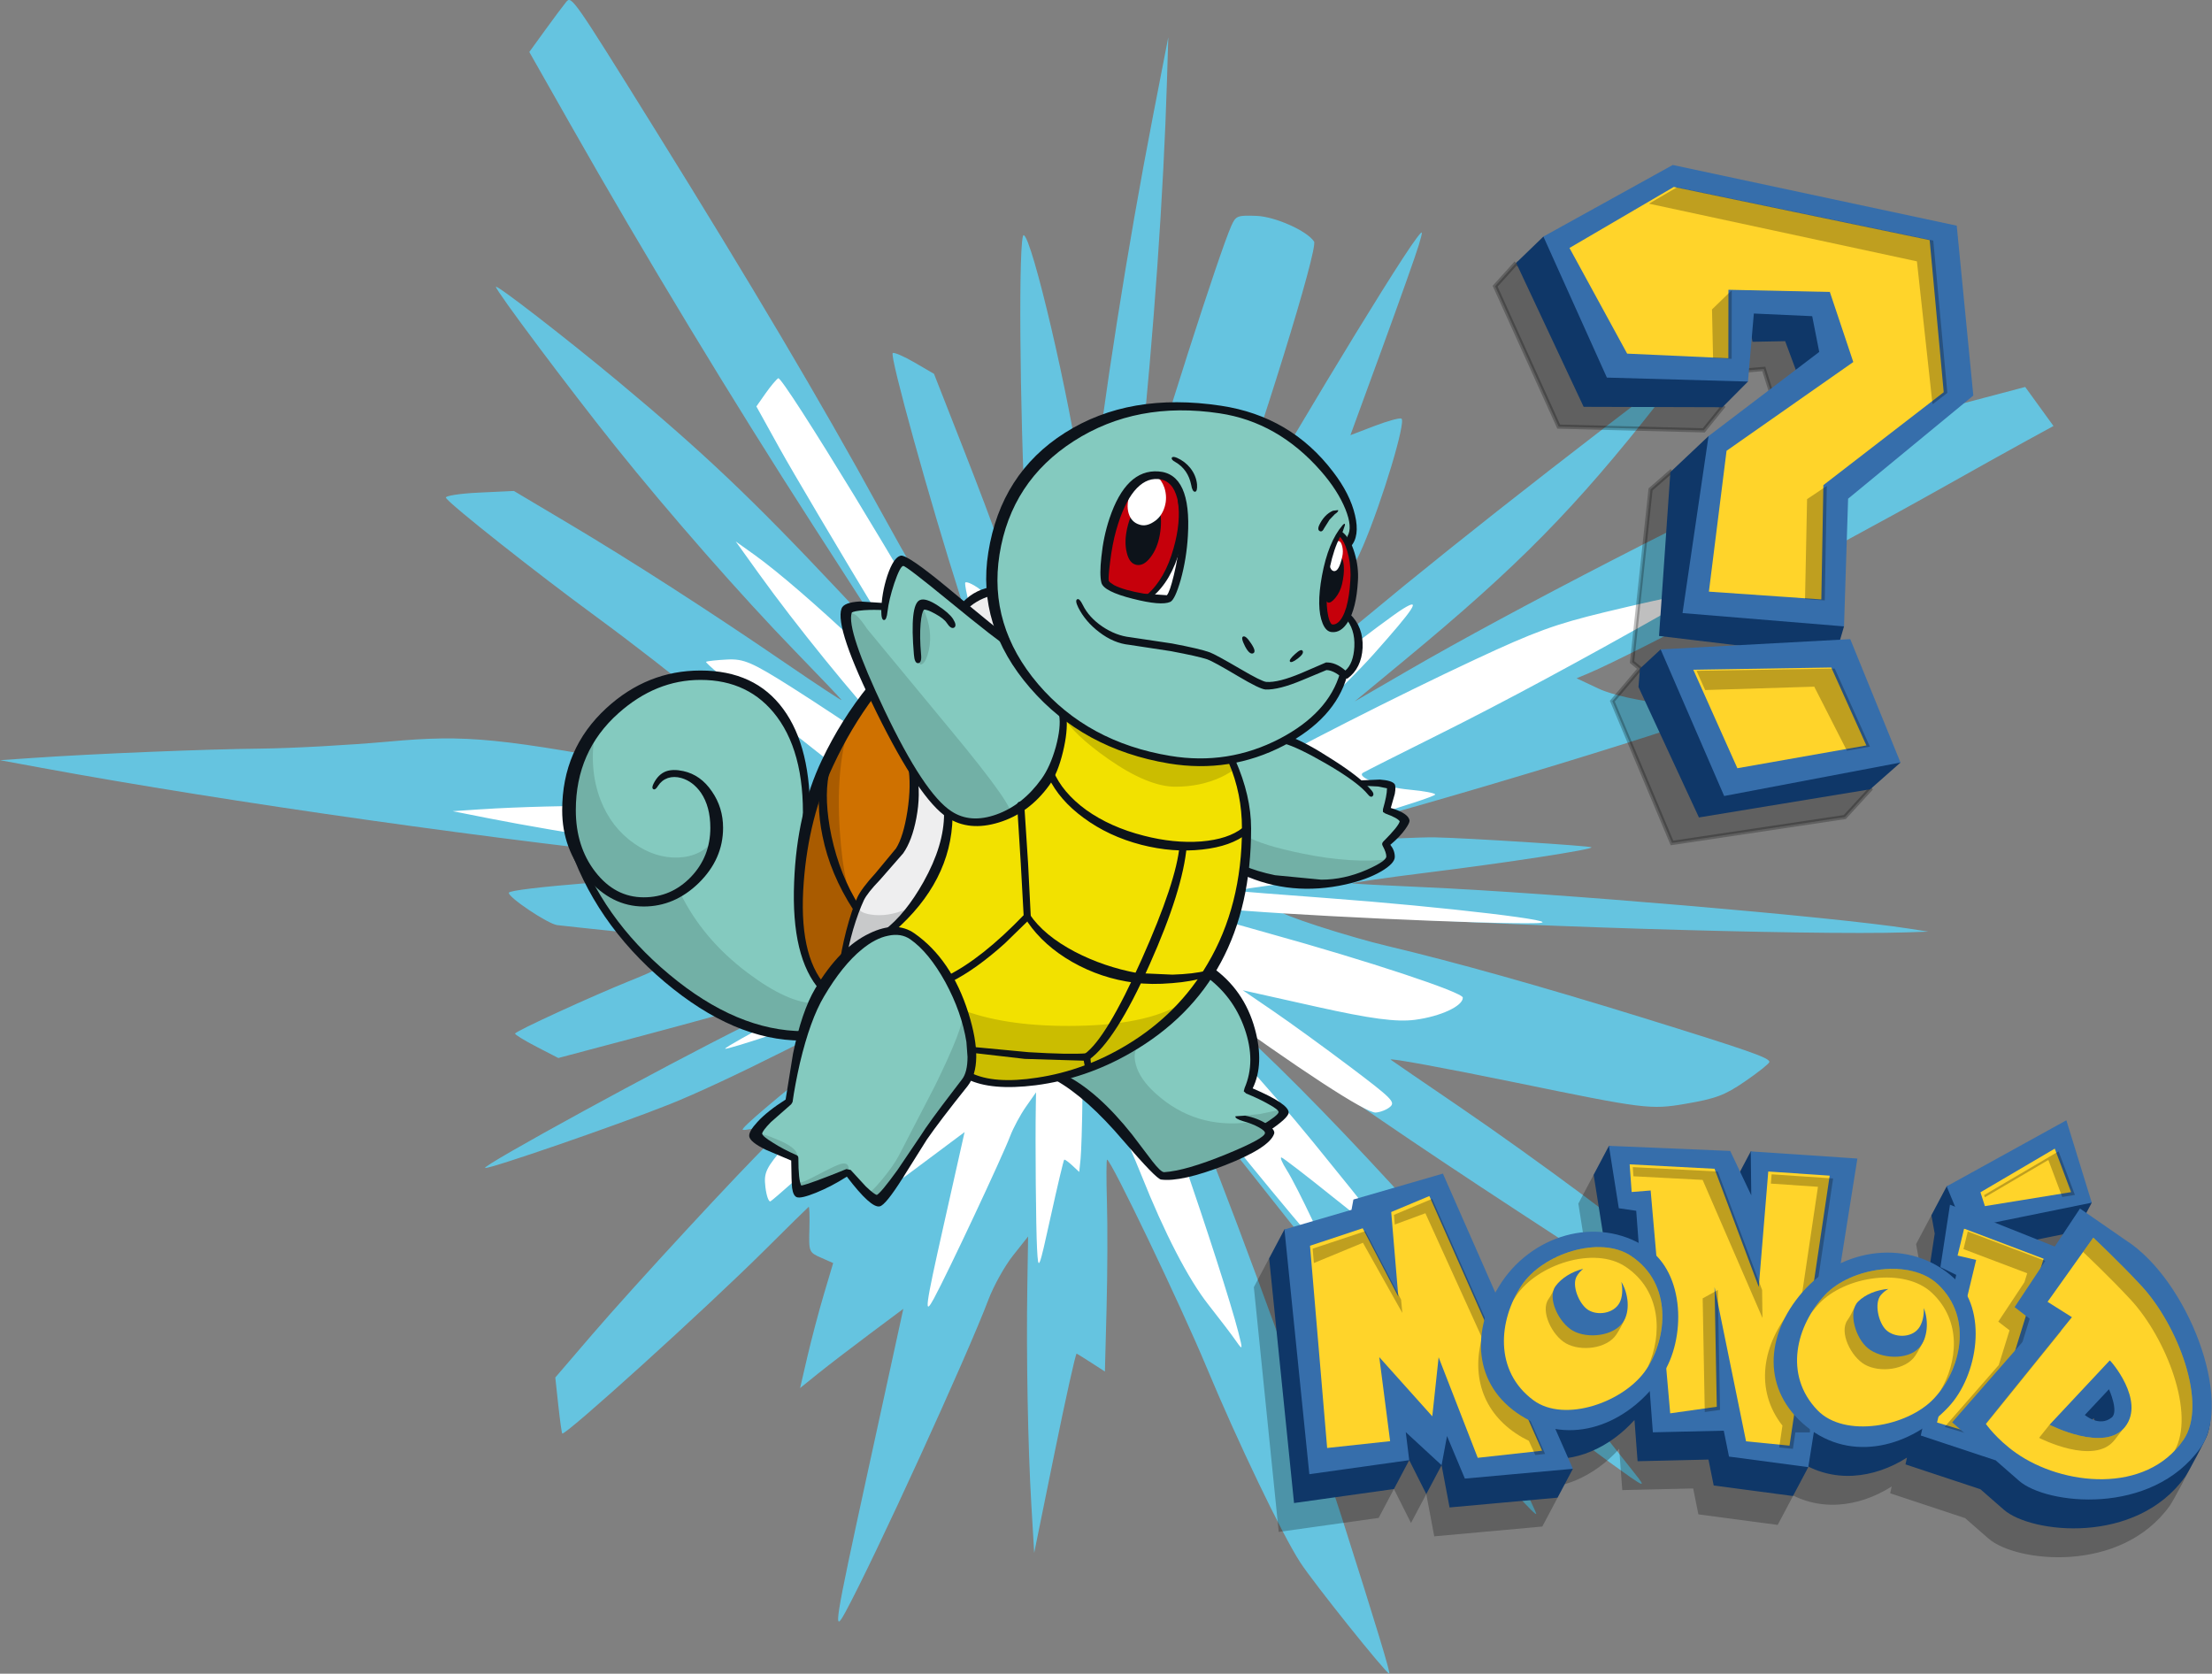 <?xml version="1.0" encoding="UTF-8" standalone="no"?>
<!-- Created with Inkscape (http://www.inkscape.org/) -->

<svg
   width="139.574mm"
   height="105.61mm"
   viewBox="0 0 139.574 105.61"
   version="1.1"
   id="svg5"
   inkscape:version="1.1.1 (3bf5ae0d25, 2021-09-20)"
   sodipodi:docname="2-full.svg"
   xmlns:inkscape="http://www.inkscape.org/namespaces/inkscape"
   xmlns:sodipodi="http://sodipodi.sourceforge.net/DTD/sodipodi-0.dtd"
   xmlns="http://www.w3.org/2000/svg"
   xmlns:svg="http://www.w3.org/2000/svg">
  <rect x="0" y="0" width="139.574" height="105.61" fill="#808080" stroke="none"/>
  <sodipodi:namedview
     id="namedview7"
     pagecolor="#ffffff"
     bordercolor="#666666"
     borderopacity="1.0"
     inkscape:pageshadow="2"
     inkscape:pageopacity="0.0"
     inkscape:pagecheckerboard="true"
     inkscape:document-units="mm"
     showgrid="false"
     fit-margin-top="0"
     fit-margin-left="0"
     fit-margin-right="0"
     fit-margin-bottom="0"
     inkscape:zoom="1.5518659"
     inkscape:cx="216.83575"
     inkscape:cy="200.08172"
     inkscape:window-width="1889"
     inkscape:window-height="1058"
     inkscape:window-x="31"
     inkscape:window-y="0"
     inkscape:window-maximized="1"
     inkscape:current-layer="layer1" />
  <defs
     id="defs2">
    <clipPath
       clipPathUnits="userSpaceOnUse"
       id="clipPath16">
      <path
         d="M 0,841.89 H 595.28 V 0 H 0 Z"
         id="path14" />
    </clipPath>
  </defs>
  <g
     inkscape:label="Layer 1"
     inkscape:groupmode="layer"
     id="layer1"
     transform="translate(-11.154,-0.776)">
    <g
       id="g2237">
      <path
         style="fill:#65c4e0;fill-opacity:1;stroke-width:0.265"
         d="m 13.231,48.601 c 3.885,-0.267 10.801,-0.55 14.39,-0.588 1.968,-0.021 5.593,-0.22 8.057,-0.443 4.967,-0.449 6.917,-0.254 17.669,1.761 6.021,1.129 5.982,1.134 4.032,-0.582 -0.293,-0.258 -0.219,-0.41 0.398,-0.81 l 0.76,-0.492 -2.922,-2.442 c -1.607,-1.343 -4.669,-3.722 -6.805,-5.286 -3.786,-2.773 -9.224,-7.073 -9.518,-7.528 -0.081,-0.125 0.851,-0.273 2.071,-0.331 l 2.218,-0.104 3.425,2.037 c 4.057,2.413 8.897,5.53 13.791,8.879 1.952,1.336 3.507,2.358 3.454,2.271 -0.052,-0.088 -1.366,-1.467 -2.919,-3.066 -3.382,-3.482 -7.975,-8.717 -11.387,-12.981 -2.849,-3.56 -7.54,-9.828 -7.499,-10.02 0.035,-0.163 4.476,3.275 7.693,5.954 5.404,4.501 8.454,7.394 13.921,13.207 l 3.316,3.526 -4.938,-7.664 C 57.364,26.025 51.749,16.747 47.16,8.654 L 44.552,4.056 45.546,2.684 c 0.546,-0.754 1.147,-1.558 1.335,-1.787 0.335,-0.407 0.44,-0.256 5.563,7.982 6.13,9.857 10.524,17.281 14.146,23.895 3.541,6.468 7.438,12.82 6.988,11.393 C 73.397,43.592 72.572,41.006 71.746,38.42 69.821,32.401 67.269,23.194 67.485,23.054 c 0.092,-0.059 0.715,0.211 1.385,0.601 l 1.218,0.709 1.824,4.65 c 1.003,2.557 1.971,5.122 2.151,5.699 0.18,0.577 0.713,1.647 1.185,2.377 l 0.858,1.328 -0.238,-4.567 c -0.382,-7.332 -0.455,-18.307 -0.122,-18.236 0.524,0.112 2.93,10.416 3.621,15.502 0.424,3.121 0.463,3.248 0.608,1.975 0.798,-7.009 2.329,-16.75 3.915,-24.918 l 0.98,-5.048 -0.082,2.733 c -0.214,7.092 -0.829,15.877 -1.697,24.269 -0.25,2.416 -0.352,4.027 -0.227,3.581 1.539,-5.484 5.192,-16.89 5.98,-18.674 0.284,-0.643 0.383,-0.683 1.593,-0.637 1.176,0.045 3.193,0.944 3.631,1.619 0.275,0.424 -3.404,12.309 -5.938,19.182 -0.613,1.663 -1.095,3.055 -1.07,3.093 0.025,0.038 0.562,-0.898 1.194,-2.081 2.498,-4.675 10.795,-18.457 12.291,-20.417 0.403,-0.529 0.41,-0.505 0.131,0.446 -0.162,0.552 -1.2,3.477 -2.305,6.5 l -2.009,5.496 1.502,-0.575 c 0.826,-0.316 1.598,-0.529 1.715,-0.474 0.317,0.15 -1.201,5.195 -2.421,8.046 -1.094,2.558 -3.12,5.416 -7.009,9.888 -0.967,1.112 -1.708,2.033 -1.646,2.047 0.062,0.013 1.695,-1.349 3.63,-3.028 6.444,-5.592 13.269,-11.058 24.476,-19.605 1.109,-0.846 1.073,-0.773 -0.826,1.644 -5.252,6.686 -8.839,10.329 -15.983,16.237 l -3.169,2.621 3.323,-1.926 C 106.651,39.227 118.736,33.006 127.66,28.846 c 2.376,-1.107 4.451,-1.846 7.3,-2.6 l 3.981,-1.053 0.893,1.232 0.893,1.232 -1.7,0.928 c -0.935,0.51 -3.416,1.894 -5.512,3.074 -6.937,3.906 -19.485,10.488 -22.066,11.575 l -0.813,0.342 1.399,0.658 c 0.842,0.396 2.61,0.787 4.442,0.981 1.674,0.178 3.031,0.38 3.016,0.449 -0.087,0.409 -17.99,5.864 -25.322,7.715 -1.332,0.336 -2.476,0.647 -2.544,0.691 -0.067,0.044 1.836,-0.047 4.23,-0.202 2.394,-0.154 5.013,-0.269 5.821,-0.255 1.915,0.034 9.838,0.537 9.897,0.629 0.088,0.136 -5.265,0.961 -10.319,1.589 -2.808,0.349 -4.948,0.66 -4.755,0.69 0.193,0.03 2.175,0.134 4.406,0.232 8.129,0.355 25.935,1.874 30.697,2.618 l 1.228,0.192 -1.389,0.046 c -6.095,0.202 -26.884,-0.447 -35.306,-1.101 -2.234,-0.174 -4.115,-0.281 -4.179,-0.239 -0.237,0.154 4.202,1.6 6.8,2.216 4.145,0.982 9.645,2.526 15.953,4.479 6.824,2.113 8.141,2.574 8.086,2.831 -0.023,0.106 -0.715,0.655 -1.539,1.22 -1.274,0.874 -1.838,1.085 -3.769,1.415 -2.181,0.373 -2.599,0.321 -10.6,-1.325 -4.581,-0.942 -8.175,-1.601 -7.986,-1.463 0.189,0.137 2.106,1.45 4.259,2.916 4.933,3.359 12.195,8.768 12.137,9.04 -0.024,0.113 -0.669,0.437 -1.433,0.72 l -1.389,0.514 -5.48,-3.58 c -6.68,-4.365 -11.68,-7.787 -16.289,-11.15 -3.525,-2.572 -4.462,-3.076 -2.429,-1.306 5.577,4.855 15.52,15.68 22.485,24.481 1.497,1.891 3.093,3.907 3.547,4.48 0.774,0.976 0.675,0.932 -1.588,-0.705 -1.328,-0.96 -4.127,-3.119 -6.221,-4.797 l -3.807,-3.051 0.719,1.426 c 1.771,3.512 4.7,9.569 4.677,9.673 -0.035,0.163 -1.826,-1.813 -5.456,-6.017 -2.881,-3.337 -4.831,-5.747 -12.889,-15.925 -3.914,-4.944 -3.948,-4.964 -2.538,-1.508 2.073,5.083 7.054,18.78 8.629,23.728 2.145,6.74 3.083,9.829 2.978,9.806 -0.238,-0.051 -4.779,-5.729 -5.623,-7.031 -1.148,-1.772 -3.942,-7.594 -5.912,-12.322 -1.629,-3.909 -5.992,-13.015 -6.269,-13.084 -0.05,-0.012 -0.054,1.196 -0.01,2.686 0.044,1.49 0.034,4.503 -0.024,6.696 l -0.105,3.987 -0.837,-0.54 c -0.46,-0.297 -0.886,-0.562 -0.946,-0.589 -0.06,-0.027 -0.687,2.791 -1.394,6.262 l -1.285,6.311 -0.179,-3.036 c -0.217,-3.668 -0.323,-9.376 -0.255,-13.724 l 0.05,-3.203 -0.955,1.204 c -0.525,0.662 -1.223,1.916 -1.551,2.786 -1.326,3.519 -7.228,16.414 -9.025,19.717 -0.794,1.461 -0.683,0.761 1.397,-8.777 l 2.26,-10.365 -2.117,1.581 c -1.165,0.87 -2.63,1.994 -3.257,2.499 l -1.139,0.918 0.459,-1.977 c 0.252,-1.087 0.722,-2.862 1.043,-3.944 l 0.585,-1.967 -0.77,-0.34 c -0.756,-0.334 -0.77,-0.368 -0.73,-1.801 0.022,-0.803 0.002,-1.435 -0.046,-1.405 -0.048,0.031 -1.286,1.25 -2.753,2.709 -3.733,3.713 -12.661,11.8 -12.797,11.59 -0.037,-0.057 -0.15,-0.875 -0.252,-1.817 l -0.185,-1.714 2.302,-2.683 c 2.649,-3.087 9.527,-10.529 11.314,-12.242 0.667,-0.639 1.119,-1.206 1.005,-1.26 -0.114,-0.054 -0.744,0.069 -1.401,0.274 -0.657,0.204 -1.283,0.329 -1.392,0.278 -0.323,-0.153 9.715,-8.143 13.101,-10.428 1.353,-0.913 0.993,-0.751 -1.573,0.71 -5.317,3.028 -12.792,6.781 -16.187,8.128 -3.322,1.318 -11.286,4.066 -11.594,4.001 -0.345,-0.074 11.18,-6.375 16.412,-8.973 5.789,-2.875 5.712,-2.815 2.299,-1.804 -1.746,0.517 -5.632,1.592 -8.635,2.389 l -5.461,1.45 -1.376,-0.711 c -0.757,-0.391 -1.365,-0.765 -1.351,-0.831 0.034,-0.157 4.768,-2.33 7.323,-3.361 1.837,-0.741 2.066,-0.891 2.636,-1.724 0.343,-0.502 0.56,-0.922 0.482,-0.934 -0.078,-0.012 -1.724,-0.186 -3.658,-0.385 -1.934,-0.199 -3.791,-0.398 -4.126,-0.44 -0.589,-0.075 -3.112,-1.765 -3.052,-2.044 0.059,-0.278 8.283,-0.946 14.848,-1.206 1.775,-0.07 3.066,-0.157 2.87,-0.193 -0.197,-0.036 -2.785,-0.309 -5.753,-0.608 C 43.048,53.871 25.447,51.379 13.797,49.231 l -2.643,-0.487 2.077,-0.143 z"
         id="path1594" />
      <path
         style="fill:#ffffff;fill-opacity:1;stroke-width:0.265"
         d="m 41.517,51.842 c 2.274,-0.152 6.035,-0.247 7.7,-0.193 0.703,0.023 2.339,-0.061 3.637,-0.186 3.189,-0.307 4.301,-0.202 9.652,0.912 4.09,0.852 4.531,0.89 3.994,0.346 -0.507,-0.513 -0.541,-0.667 -0.214,-0.96 0.431,-0.385 0.004,-0.761 -7.557,-6.674 -1.735,-1.357 -3.095,-2.505 -3.022,-2.551 0.073,-0.046 0.673,-0.112 1.332,-0.145 1.044,-0.053 1.568,0.172 4.041,1.736 1.563,0.988 4.143,2.698 5.734,3.799 1.591,1.101 2.896,1.974 2.899,1.94 0.004,-0.034 -1.02,-1.174 -2.274,-2.534 -2.486,-2.693 -6.08,-7.124 -8.393,-10.346 l -1.469,-2.045 1.163,0.83 c 3.089,2.206 10.158,8.866 12.528,11.803 0.276,0.342 -1.746,-3.099 -4.492,-7.646 -2.747,-4.547 -5.647,-9.446 -6.445,-10.887 l -1.45,-2.619 0.573,-0.816 c 0.315,-0.449 0.677,-0.882 0.805,-0.963 0.274,-0.173 8.794,13.807 11.017,18.077 0.775,1.49 2.055,3.85 2.844,5.245 l 1.434,2.537 -0.816,-2.77 c -1.671,-5.675 -2.83,-10.104 -2.67,-10.204 0.09,-0.057 0.455,0.102 0.811,0.353 0.67,0.473 1.645,2.626 2.653,5.859 0.24,0.768 0.638,1.551 0.885,1.741 0.374,0.287 0.433,-0.081 0.352,-2.207 -0.149,-3.892 -0.112,-9.947 0.06,-9.908 0.271,0.061 1.326,4.449 1.777,7.388 l 0.438,2.853 0.199,-1.221 c 1.22,-7.476 2.15,-12.716 2.502,-14.096 l 0.428,-1.678 -0.09,1.778 c -0.184,3.636 -0.534,8.09 -0.879,11.19 -0.196,1.756 -0.395,3.572 -0.443,4.034 -0.048,0.463 0.157,-0.03 0.454,-1.095 0.298,-1.065 1.138,-3.693 1.868,-5.841 1.215,-3.577 1.385,-3.913 2.025,-4 0.384,-0.052 1.075,0.126 1.535,0.396 l 0.837,0.491 -0.464,1.687 c -0.255,0.928 -1.091,3.482 -1.856,5.677 -0.765,2.195 -1.43,4.154 -1.476,4.353 -0.046,0.199 1.122,-1.63 2.597,-4.064 1.475,-2.434 3.223,-5.241 3.885,-6.237 1.135,-1.707 1.186,-1.753 0.893,-0.816 -0.171,0.547 -0.781,2.226 -1.356,3.732 l -1.045,2.737 0.99,-0.295 0.99,-0.295 -0.384,1.37 c -0.746,2.664 -1.879,4.809 -3.709,7.019 -0.997,1.205 -1.753,2.204 -1.678,2.221 0.074,0.017 1.701,-1.245 3.616,-2.805 4.148,-3.379 10.083,-7.967 11.204,-8.661 1.174,-0.727 0.731,-0.043 -1.854,2.86 -1.85,2.079 -5.744,5.659 -8.56,7.873 -0.403,0.316 -0.067,0.179 0.746,-0.306 2.316,-1.381 9.307,-4.935 14.213,-7.225 3.776,-1.763 5.049,-2.227 8.191,-2.987 2.046,-0.495 4.269,-0.988 4.94,-1.096 l 1.22,-0.196 -1.843,1.045 c -5.733,3.25 -10.711,5.93 -14.765,7.95 -2.517,1.254 -4.685,2.349 -4.818,2.432 -0.452,0.285 1.267,0.909 2.936,1.066 0.909,0.085 1.638,0.223 1.619,0.306 -0.047,0.208 -7.69,2.499 -11.929,3.576 -1.915,0.487 -3.663,0.934 -3.883,0.994 -0.22,0.06 0.555,0.059 1.723,-0.003 2.957,-0.155 4.611,-0.145 6.907,0.042 3.419,0.278 3.343,0.313 -2.189,0.992 -1.916,0.235 -3.328,0.453 -3.137,0.484 0.191,0.031 2.711,0.231 5.599,0.444 7.484,0.553 15.597,1.522 13.283,1.587 -3.046,0.085 -16.324,-0.531 -20.192,-0.937 -2.851,-0.299 -2.016,0.101 3.273,1.569 6.319,1.753 12.285,3.729 12.289,4.069 0.005,0.533 -1.405,1.187 -3.017,1.399 -1.17,0.154 -2.811,-0.064 -6.228,-0.827 l -4.639,-1.036 1.949,1.332 c 1.072,0.733 3.247,2.312 4.835,3.509 2.607,1.967 2.851,2.209 2.52,2.506 -0.201,0.181 -0.614,0.347 -0.916,0.368 -0.606,0.044 -4.825,-2.711 -10.878,-7.101 -2.157,-1.564 -3.87,-2.759 -3.807,-2.655 0.063,0.104 0.796,0.838 1.63,1.631 2.596,2.469 6.191,6.412 9.083,9.962 3.911,4.801 4.937,6.141 4.657,6.077 -0.134,-0.03 -1.637,-1.176 -3.34,-2.545 -1.702,-1.369 -3.184,-2.51 -3.292,-2.534 -0.108,-0.024 0.04,0.331 0.329,0.789 0.663,1.049 2.723,5.399 2.538,5.357 -0.238,-0.054 -6.16,-7.221 -8.433,-10.206 -2.882,-3.784 -4.403,-5.673 -4.049,-5.026 0.881,1.611 5.898,16.249 6.897,20.124 0.285,1.107 0.274,1.155 -0.139,0.557 -0.248,-0.36 -1.038,-1.398 -1.755,-2.308 -1.266,-1.606 -2.77,-4.51 -4.222,-8.156 -0.877,-2.202 -2.794,-6.396 -3.263,-7.138 -0.381,-0.603 -0.434,-0.339 -0.463,2.302 -0.018,1.641 -0.071,3.352 -0.117,3.801 l -0.085,0.817 -0.438,-0.409 c -0.241,-0.225 -0.47,-0.389 -0.51,-0.364 -0.04,0.025 -0.423,1.64 -0.852,3.589 -0.752,3.417 -0.783,3.489 -0.861,2.03 -0.072,-1.341 -0.118,-6.656 -0.079,-9.005 l 0.015,-0.864 -0.637,0.908 c -0.35,0.499 -0.798,1.333 -0.996,1.852 -0.502,1.321 -3.937,8.639 -4.811,10.249 -0.633,1.166 -0.557,0.593 0.606,-4.584 l 1.329,-5.917 -1.936,1.445 -1.936,1.445 0.654,-2.228 c 0.51,-1.737 0.56,-2.281 0.228,-2.47 -0.281,-0.159 -0.414,-0.486 -0.392,-0.958 0.044,-0.926 -0.131,-0.942 -0.898,-0.082 -0.581,0.651 -7.508,6.925 -7.964,7.213 -0.111,0.07 -0.257,-0.333 -0.324,-0.897 -0.109,-0.917 0.026,-1.197 1.275,-2.651 0.768,-0.894 2.736,-3.006 4.372,-4.693 2.874,-2.962 2.944,-3.06 2.052,-2.852 l -0.924,0.215 0.695,-0.634 c 1.104,-1.008 4.91,-3.917 6.512,-4.978 1.049,-0.694 0.636,-0.521 -1.449,0.607 -4.332,2.345 -7.962,3.966 -11.731,5.239 -1.852,0.626 -3.355,1.083 -3.34,1.015 0.041,-0.181 6.112,-3.406 9.439,-5.014 2.869,-1.387 3.687,-1.902 2.086,-1.316 -0.464,0.17 -2.663,0.776 -4.887,1.346 -3.623,0.929 -4.132,0.991 -4.894,0.6 l -0.851,-0.437 1.182,-0.532 c 0.65,-0.292 1.922,-0.829 2.825,-1.192 1.065,-0.428 1.762,-0.839 1.981,-1.168 0.311,-0.466 0.143,-0.531 -2.068,-0.802 -2.014,-0.247 -4.007,-1 -3.9,-1.474 0.026,-0.117 6.67,-0.592 8.446,-0.603 1.495,-0.01 0.3,-0.219 -5.453,-0.955 -5.373,-0.687 -14.578,-2.148 -18.778,-2.979 l -2.324,-0.46 1.801,-0.121 z m 42.974,-0.668 c 0.133,-0.184 0.047,-0.204 -0.221,-0.05 -0.242,0.139 -0.341,0.275 -0.219,0.303 0.121,0.027 0.319,-0.087 0.44,-0.253 z"
         id="path1884"
         inkscape:transform-center-x="4.5496181"
         inkscape:transform-center-y="3.5210769" />
    </g>
    <g
       id="g32871"
       transform="matrix(1.057,0,0,1.057,-11.048,-36.62)">
      <path
         id="path2780-6-7-2"
         style="opacity:0.25;fill:#000000;fill-opacity:1;stroke:none;stroke-width:0.265px;stroke-linecap:butt;stroke-linejoin:miter;stroke-opacity:1"
         d="m 142.531,105.706 -6.23,2.219 -0.913,1.724 0.198,1.097 -0.573,3.727 0.943,0.461 -0.058,0.265 c -0.019,-0.018 -0.037,-0.037 -0.057,-0.055 -1.892,-1.749 -4.562,-1.944 -6.777,-0.907 l 0.994,-6.246 -5.454,-2.152 -0.913,1.724 0.033,2.623 -1.257,-2.65 -6.329,-2.028 -0.913,1.724 0.591,3.724 1.039,0.152 0.144,1.916 c -2.922,-1.549 -6.582,-0.288 -8.339,2.593 -0.076,0.126 -0.149,0.252 -0.217,0.378 l -3.13,-7.107 -5.342,1.548 -0.113,0.613 -3.091,-0.553 -0.913,1.724 1.486,14.611 5.963,-0.837 0.913,-1.724 1.019,2.025 0.913,-1.724 0.476,2.523 6.449,-0.584 0.913,-1.724 -1.961,-0.654 c 2.098,0.351 4.173,-0.629 5.638,-2.259 l 0.185,2.461 4.232,-0.098 0.312,1.547 4.733,0.629 0.913,-1.724 -0.579,-0.373 c 2.048,1.366 4.495,1.06 6.471,-0.196 l -0.089,0.405 4.451,1.476 0.003,-0.008 1.419,1.239 c 1.619,1.414 7.889,2.136 10.824,-1.972 0.188,-0.263 1.228,-2.203 1.335,-2.535 1.041,-3.225 -2.452,-7.722 -5.793,-9.856 l -2.736,-1.895 -1.504,2.27 -3.601,-1.438 5.808,-1.181 0.913,-1.724 z m 2.544,16.056 c 0,0 0.603,1.335 0.161,1.688 -0.741,0.594 -1.602,-0.152 -1.602,-0.152 z"
         sodipodi:nodetypes="cccccccccccccccccccscccccccccccccccccccccccccccssccccccccscc" />
      <path
         id="path2780-6-7"
         style="fill:#0f3768;fill-opacity:1;stroke:none;stroke-width:0.265px;stroke-linecap:butt;stroke-linejoin:miter;stroke-opacity:1"
         d="m 143.444,103.982 -6.23,2.219 -0.913,1.724 0.198,1.097 -0.573,3.727 0.943,0.461 -0.058,0.265 c -0.019,-0.018 -0.037,-0.037 -0.057,-0.055 -1.892,-1.749 -4.562,-1.944 -6.777,-0.907 l 0.994,-6.246 -5.454,-2.152 -0.913,1.724 0.033,2.623 -1.257,-2.65 -6.329,-2.028 -0.913,1.724 0.591,3.724 1.039,0.152 0.144,1.916 c -2.922,-1.549 -6.582,-0.288 -8.339,2.593 -0.076,0.126 -0.149,0.252 -0.217,0.378 l -3.13,-7.107 -5.342,1.548 -0.113,0.613 -3.091,-0.553 -0.913,1.724 1.486,14.611 5.963,-0.837 0.913,-1.724 1.019,2.025 0.913,-1.724 0.476,2.523 6.449,-0.584 0.913,-1.724 -1.961,-0.654 c 2.098,0.351 4.173,-0.629 5.638,-2.259 l 0.185,2.461 4.232,-0.098 0.312,1.547 4.733,0.629 0.913,-1.724 -0.579,-0.373 c 2.048,1.366 4.495,1.06 6.471,-0.196 l -0.089,0.405 4.451,1.476 0.003,-0.008 1.419,1.239 c 1.619,1.414 7.889,2.136 10.824,-1.972 0.188,-0.263 1.228,-2.203 1.335,-2.535 1.041,-3.225 -2.452,-7.722 -5.793,-9.856 l -2.736,-1.895 -1.504,2.27 -3.601,-1.438 5.808,-1.181 0.913,-1.724 z m 2.544,16.056 c 0,0 0.603,1.335 0.161,1.688 -0.741,0.594 -1.602,-0.152 -1.602,-0.152 z"
         sodipodi:nodetypes="cccccccccccccccccccscccccccccccccccccccccccccccssccccccccscc" />
      <path
         style="fill:#366eab;fill-opacity:1;stroke:none;stroke-width:0.265px;stroke-linecap:butt;stroke-linejoin:miter;stroke-opacity:1"
         d="m 99.167,123.385 -1.486,-14.611 4.004,-1.172 0.113,-0.614 5.342,-1.548 7.76,17.623 -6.449,0.584 -1.065,-2.54 -0.324,1.741 -2.139,-1.974 0.207,1.674 z"
         id="path2780-6" />
      <path
         style="fill:#ffd42a;fill-opacity:1;stroke:none;stroke-width:0.265px;stroke-linecap:butt;stroke-linejoin:miter;stroke-opacity:1"
         d="m 100.23,121.82 -1.023,-12.072 3.144,-1.044 2.128,4.082 -0.425,-5.052 2.277,-0.954 6.731,15.203 -3.842,0.424 -2.335,-6.002 -0.379,3.525 -3.164,-3.532 0.647,5.016 z"
         id="path2782-7" />
      <path
         id="path2782-7-1"
         style="opacity:0.25;fill:#000000;fill-opacity:1;stroke:none;stroke-width:1px;stroke-linecap:butt;stroke-linejoin:miter;stroke-opacity:1"
         transform="scale(0.265)"
         d="m 386.84,410.852 -11.881,3.945 0.275,3.242 11.051,-4.57 8.879,15.809 -0.281,-2.998 z m 15.043,-7.273 -8.605,3.605 0.184,2.18 6.895,-2.545 12.762,28.076 c -2.459,8.84 0.344,17.475 9.164,22.475 0.457,0.259 0.916,0.497 1.377,0.717 l 1.453,3.195 2.213,-0.244 z" />
      <path
         style="fill:#366eab;fill-opacity:1;stroke:none;stroke-width:0.265px;stroke-linecap:butt;stroke-linejoin:miter;stroke-opacity:1"
         d="m 118.68,107.66 -1.039,-0.152 -0.591,-3.725 7.242,0.304 1.257,2.65 -0.033,-2.623 6.367,0.428 -2.931,18.422 -4.733,-0.63 -0.312,-1.547 -4.233,0.098 z"
         id="path3681-2" />
      <path
         style="fill:#ffd42a;fill-opacity:1;stroke:none;stroke-width:0.265px;stroke-linecap:butt;stroke-linejoin:miter;stroke-opacity:1"
         d="m 118.288,104.888 0.12,1.651 1.133,-0.091 1.168,13.303 2.781,-0.392 -0.132,-7.145 1.879,9.209 2.595,0.257 2.397,-16.117 -3.666,-0.248 -0.567,6.895 -2.641,-7.058 z"
         id="path3683-9"
         sodipodi:nodetypes="ccccccccccccc" />
      <path
         id="path3683-9-3"
         style="opacity:0.25;fill:#000000;fill-opacity:1;stroke:none;stroke-width:1px;stroke-linecap:butt;stroke-linejoin:miter;stroke-opacity:1"
         d="m 447.072,396.426 0.15,2.064 15.588,0.814 13.48,31.105 -0.082,-6.305 -9.982,-26.678 z m 31.279,1.619 -0.172,2.096 10.611,0.717 -3.75,25.221 c -0.586,0.56 -1.151,1.149 -1.689,1.77 -7.36,8.485 -8.799,18.878 -2.562,26.809 l -0.732,4.932 3.092,0.307 0.551,-3.707 h 3.277 v -22.035 l 5.23,-35.172 z m -12.113,26.072 -3.418,1.877 0.473,25.611 3.441,-0.484 z"
         transform="scale(0.265)" />
      <path
         style="fill:#366eab;fill-opacity:1;stroke:none;stroke-width:0.265px;stroke-linecap:butt;stroke-linejoin:miter;stroke-opacity:1"
         d="m 137.782,111.486 -0.943,-0.461 0.572,-3.728 7.03,2.808 -4.322,12.448 -4.451,-1.476 z"
         id="path3681-2-0"
         sodipodi:nodetypes="ccccccc" />
      <path
         style="fill:#ffd42a;fill-opacity:1;stroke:none;stroke-width:0.265px;stroke-linecap:butt;stroke-linejoin:miter;stroke-opacity:1"
         d="m 138.254,108.725 -0.389,1.609 1.107,0.259 -2.334,9.706 3.049,0.915 3.313,-10.692 z"
         id="path3683-9-9"
         sodipodi:nodetypes="ccccccc" />
      <path
         style="fill:#366eab;fill-opacity:1;stroke:none;stroke-width:0.265px;stroke-linecap:butt;stroke-linejoin:miter;stroke-opacity:1"
         d="m 137.214,106.201 1.04,2.525 7.62,-1.549 -1.516,-4.919 z"
         id="path4834-3" />
      <path
         style="fill:#ffd42a;fill-opacity:1;stroke:none;stroke-width:0.265px;stroke-linecap:butt;stroke-linejoin:miter;stroke-opacity:1"
         d="m 139.23,106.556 0.265,0.826 5.146,-0.836 -0.975,-2.596 z"
         id="path4836-6" />
      <path
         id="path4836-6-3"
         style="opacity:0.25;fill:#000000;fill-opacity:1;stroke:none;stroke-width:1px;stroke-linecap:butt;stroke-linejoin:miter;stroke-opacity:1"
         transform="scale(0.265)"
         d="m 542.992,392.879 -16.768,9.852 0.158,0.492 14.309,-8.408 3.131,8.342 2.854,-0.465 z m -20.457,18.053 -0.961,3.969 14.352,5.436 -0.625,2.018 -5.889,8.885 2.533,1.949 -2.426,7.828 -12.195,13.932 7.209,2.164 3.418,1.025 12.52,-40.412 -1.68,-0.637 z" />
      <path
         id="path4978-0"
         style="fill:#366eab;fill-opacity:1;stroke:none;stroke-width:0.265px;stroke-linecap:butt;stroke-linejoin:miter;stroke-opacity:1"
         d="m 145.171,107.526 -3.902,5.886 1.37,1.054 -5.098,5.824 3.999,3.494 c 1.619,1.414 7.889,2.136 10.824,-1.972 2.01,-2.814 -0.772,-10.037 -4.458,-12.392 z m 1.731,10.788 c 0,0 0.603,1.335 0.161,1.688 -0.741,0.594 -1.602,-0.152 -1.602,-0.152 z"
         sodipodi:nodetypes="ccccsscccscc" />
      <path
         id="path4982-2"
         style="fill:#ffd42a;fill-opacity:1;stroke:none;stroke-width:0.265px;stroke-linecap:butt;stroke-linejoin:miter;stroke-opacity:1"
         d="m 145.965,109.262 -2.729,3.833 1.454,0.917 -5.14,6.365 c 0,0 0.631,0.917 1.81,1.745 2.769,1.945 7.744,2.485 9.987,-0.785 1.475,-2.15 -0.346,-6.853 -2.498,-9.184 -1.226,-1.329 -2.884,-2.891 -2.884,-2.891 z m 0.983,7.331 c 0.022,-0.033 2.14,2.38 0.922,3.958 -1.218,1.579 -4.514,-0.119 -4.514,-0.119 z"
         sodipodi:nodetypes="ccccsssccscc" />
      <path
         style="fill:#366eab;fill-opacity:1;stroke:none;stroke-width:0.265px;stroke-linecap:butt;stroke-linejoin:miter;stroke-opacity:1"
         d="m 128.6,112.519 c -2.251,2.596 -2.409,5.866 0.245,8.024 2.701,2.196 6.261,1.196 8.481,-1.176 1.749,-1.869 2.392,-5.775 0.34,-7.671 -2.621,-2.423 -6.736,-1.863 -9.066,0.824 z"
         id="path2979-3-1"
         sodipodi:nodetypes="sssss" />
      <path
         style="fill:#ffd42a;fill-opacity:1;stroke:none;stroke-width:0.265px;stroke-linecap:butt;stroke-linejoin:miter;stroke-opacity:1"
         d="m 136.687,112.047 c -1.638,-1.549 -5.186,-1.007 -6.733,0.632 -1.72,1.823 -2.493,4.773 -0.453,6.888 1.618,1.678 5.366,0.998 6.958,-0.705 1.552,-1.661 2.39,-4.771 0.228,-6.816 z"
         id="path3147-5-2"
         sodipodi:nodetypes="sssss" />
      <path
         style="fill:#366eab;fill-opacity:1;stroke:none;stroke-width:0.265px;stroke-linecap:butt;stroke-linejoin:miter;stroke-opacity:1"
         d="m 110.486,112.17 c -1.788,2.934 -1.401,6.185 1.575,7.872 3.029,1.717 6.372,0.138 8.168,-2.57 1.414,-2.133 1.398,-6.092 -0.939,-7.621 -2.988,-1.954 -6.952,-0.718 -8.803,2.319 z"
         id="path2979-3"
         sodipodi:nodetypes="sssss" />
      <path
         style="fill:#ffd42a;fill-opacity:1;stroke:none;stroke-width:0.265px;stroke-linecap:butt;stroke-linejoin:miter;stroke-opacity:1"
         d="m 118.381,110.36 c -1.872,-1.255 -5.282,-0.131 -6.535,1.743 -1.393,2.084 -1.665,5.121 0.699,6.868 1.875,1.385 5.457,0.092 6.744,-1.851 1.255,-1.896 1.563,-5.102 -0.908,-6.759 z"
         id="path3147-5"
         sodipodi:nodetypes="sssss" />
      <path
         id="path3353-6-2"
         style="opacity:0.25;fill:#000000;fill-opacity:1;stroke:none;stroke-width:0.265px;stroke-linecap:butt;stroke-linejoin:miter;stroke-opacity:1"
         d="m 114.231,111.817 c -0.469,0.321 -0.432,0.613 -0.783,1.108 -0.512,0.721 0.214,2.187 1.042,2.652 0.887,0.497 2.443,0.32 3.004,-0.529 0.163,-0.247 0.402,-0.651 0.53,-1.02 l -0.643,-0.393 c -0.029,0.103 -0.067,0.199 -0.115,0.285 -0.353,0.64 -1.332,0.774 -1.89,0.399 -0.521,-0.35 -0.978,-1.456 -0.656,-2 0.098,-0.165 -0.642,-0.377 -0.489,-0.502 z m 2.172,-1.988 c -1.729,0.01 -3.676,0.957 -4.557,2.274 -0.191,0.286 -0.362,0.59 -0.507,0.907 0.055,-0.091 0.111,-0.181 0.17,-0.269 1.253,-1.874 4.662,-2.998 6.534,-1.743 2.154,1.444 2.196,4.065 1.341,5.969 1.172,-1.911 1.403,-4.994 -1.004,-6.608 -0.556,-0.373 -1.248,-0.535 -1.978,-0.531 z" />
      <path
         id="path3353-6-2-9"
         style="opacity:0.25;fill:#000000;fill-opacity:1;stroke:none;stroke-width:0.265px;stroke-linecap:butt;stroke-linejoin:miter;stroke-opacity:1"
         d="m 132.073,113.084 c -0.469,0.321 -0.432,0.613 -0.783,1.108 -0.512,0.721 0.214,2.187 1.042,2.652 0.887,0.497 2.443,0.32 3.004,-0.529 0.163,-0.247 0.444,-0.726 0.572,-1.095 l -0.658,-0.181 c -0.029,0.103 -0.094,0.061 -0.141,0.147 -0.353,0.64 -1.332,0.774 -1.89,0.399 -0.521,-0.35 -0.978,-1.456 -0.656,-2 0.098,-0.165 -0.642,-0.377 -0.489,-0.502 z m 1.934,-1.956 c -1.511,-0.008 -3.135,0.578 -4.053,1.552 -0.31,0.329 -0.589,0.694 -0.827,1.084 0.149,-0.199 0.309,-0.389 0.477,-0.568 1.547,-1.64 5.096,-2.182 6.733,-0.633 1.799,1.702 1.521,4.142 0.482,5.87 1.307,-1.727 1.855,-4.507 -0.132,-6.387 -0.665,-0.629 -1.646,-0.914 -2.68,-0.919 z" />
      <path
         id="path3353-6"
         style="fill:#366eab;fill-opacity:1;stroke:none;stroke-width:0.265px;stroke-linecap:butt;stroke-linejoin:miter;stroke-opacity:1"
         d="m 115.515,111.124 c -0.667,0.165 -1.304,0.549 -1.655,1.045 -0.512,0.721 0.214,2.187 1.042,2.652 0.887,0.497 2.443,0.32 3.004,-0.529 0.417,-0.631 0.319,-1.673 -0.114,-2.391 0.094,0.446 0.07,0.93 -0.114,1.263 -0.353,0.64 -1.332,0.774 -1.89,0.399 -0.521,-0.35 -0.978,-1.456 -0.656,-2 0.098,-0.165 0.23,-0.313 0.383,-0.438 z" />
      <path
         id="path3353-6-7"
         style="fill:#366eab;fill-opacity:1;stroke:none;stroke-width:0.265px;stroke-linecap:butt;stroke-linejoin:miter;stroke-opacity:1"
         d="m 133.733,112.324 c -0.686,0.052 -1.377,0.325 -1.806,0.755 -0.624,0.626 -0.153,2.192 0.587,2.788 0.792,0.638 2.356,0.721 3.05,-0.022 0.516,-0.553 0.592,-1.597 0.285,-2.377 0.019,0.456 -0.086,0.929 -0.322,1.227 -0.454,0.573 -1.442,0.542 -1.93,0.079 -0.456,-0.432 -0.722,-1.598 -0.314,-2.082 0.124,-0.146 0.279,-0.271 0.45,-0.368 z" />
      <path
         id="path11528"
         style="opacity:0.25;fill:#000000;fill-opacity:1;stroke:none;stroke-width:0.07px;stroke-linecap:butt;stroke-linejoin:miter;stroke-opacity:1"
         d="m 143.356,120.432 -0.626,0.783 c 0,0 3.298,1.7 4.514,0.119 l 0.465,-0.604 c -1.324,1.262 -4.353,-0.299 -4.353,-0.299 z m 2.609,-11.17 -0.609,0.855 c 0.092,0.087 1.661,1.571 2.851,2.86 2.1,2.275 3.884,6.807 2.599,9.023 0.194,-0.201 0.375,-0.421 0.541,-0.663 1.475,-2.15 -0.346,-6.853 -2.498,-9.184 -1.226,-1.329 -2.884,-2.891 -2.884,-2.891 z m -1.932,5.564 -4.483,5.552 c 0,0 0.008,0.012 0.011,0.016 l 4.488,-5.557 z" />
    </g>
    <g
       id="g6048"
       transform="translate(-11.732,-0.491)">
      <path
         id="path2148"
         style="opacity:0.25;fill:#000000;stroke:#000000;stroke-width:0.265px;stroke-linecap:butt;stroke-linejoin:miter;stroke-opacity:1"
         d="m 128.286,31.055 -1.252,1.094 -1.167,10.895 0.498,0.411 -1.742,2.056 3.763,8.946 10.904,-1.634 1.605,-1.752 -5.897,-11.26 z m 4.564,-6.396 1.328,-0.112 0.62,1.968 3.898,-3.067 -3.7,-2.087 -2.338,1.384 z m -14.297,-6.803 -1.327,1.47 4.012,8.861 9.155,0.234 1.177,-1.456 -13.017,-9.109" />
      <path
         id="path1857"
         style="fill:#0f3768;fill-opacity:1;stroke:none;stroke-width:0.265px;stroke-linecap:butt;stroke-linejoin:miter;stroke-opacity:1"
         d="m 127.671,42.244 -1.306,1.211 -0.093,1.163 3.814,8.23 10.809,-1.778 1.91,-1.687 z m 3.022,-13.46 -2.408,2.271 -0.716,10.341 11.106,1.331 0.566,-1.936 z m 2.772,-5.95 2.062,-0.039 0.919,2.476 2.435,-2.293 -1.32,-2.888 -4.497,0.41 z m -13.192,-6.641 -1.72,1.662 4.259,9.083 8.759,0.025 1.61,-1.621 z" />
      <path
         id="path963"
         style="fill:#366eab;fill-opacity:1;stroke:none;stroke-width:0.265;stroke-linecap:butt;stroke-linejoin:miter;stroke-miterlimit:4;stroke-dasharray:none;stroke-opacity:1"
         d="m 127.671,42.244 11.963,-0.648 3.17,7.787 -11.126,2.112 z m 5.509,-16.9 -8.902,-0.251 -4.006,-8.899 8.163,-4.517 17.918,3.83 1.047,10.719 -7.901,6.509 -0.258,8.057 -10.19,-0.84 1.641,-11.167 6.985,-5.312 -0.444,-2.255 -3.682,-0.167 z" />
      <path
         id="path965"
         style="fill:#ffd42a;stroke:none;stroke-width:0.265px;stroke-linecap:butt;stroke-linejoin:miter;stroke-opacity:1"
         d="m 129.731,43.528 2.781,6.214 8.14,-1.437 -2.215,-4.919 z m 2.212,-19.656 -6.386,-0.291 -3.639,-6.667 6.583,-3.851 16.144,3.357 0.887,9.596 -7.594,5.862 -0.129,7.214 -7.094,-0.493 1.114,-8.887 7.997,-5.602 -1.48,-4.421 -6.398,-0.137 z" />
      <path
         id="path965-3"
         style="opacity:0.25;fill:#000000;stroke:none;stroke-width:1px;stroke-linecap:butt;stroke-linejoin:miter;stroke-opacity:1"
         d="m 485.674,49.373 -6.68,3.906 63.803,13.734 3.689,33.854 0.1,0.131 3.457,-2.67 L 546.691,62.062 Z m 13.029,24.525 -4.699,4.562 0.252,11.562 4.426,0.201 z m 22.639,46.588 -4.701,3.145 -0.486,23.793 4.697,0.326 z m 1.887,43.492 -32.906,0.537 2.049,4.578 25.975,-0.807 7.777,15.25 5.479,-0.967 z"
         transform="scale(0.265)" />
    </g>
    <g
       id="g122"
       transform="matrix(0.282,0,0,0.282,46.627,26.166)">
      <path
         fill="#84cabf"
         d="M 86.45,91.9 Q 83.75,90.4 77,79.55 71.2,70.2 69.3,65.85 q -1.75,-3.9 -3.8,-10.7 -2.45,-7.8 -1.6,-8.45 1.3,-0.95 7.8,-1.15 l 1.5,-5.05 q 1.75,-5.1 2.95,-5.1 1.2,0 12.85,9.45 l 11.4,9.45 2.4,4.85 q 3.55,5.9 9.15,10.85 l -0.6,6.9 q -1.55,7.65 -6.5,11.5 -5.7,4.45 -10.25,5.15 -4,0.6 -8.15,-1.65"
         id="path2" />
      <path
         fill="#84cabf"
         d="m 164.85,9.2 q 11.85,8.45 11.85,19.05 0,2 -1.1,3.3 l -1.65,-2.25 q -3.65,7.3 -3.65,12.85 0,8.15 2.55,8.15 1.15,0 2.1,-1.1 l 0.75,-1.15 1.4,1.75 q 1.35,2.3 1.35,4.9 0,2.65 -1.75,4.6 l -1.75,1.45 q -1.6,7.4 -10.7,13.7 -10,6.9 -22.25,6.9 Q 123.4,81.35 109.6,68 96.2,55.1 96.2,38.9 96.2,21.75 109.6,10.75 121.9,0.7 138.15,0.7 q 14.8,0 26.7,8.5"
         id="path4" />
      <path
         fill="#84cabf"
         d="m 163.6,76.45 q 2.4,1.05 4.75,2.3 3.8,2.05 10.45,6.55 h 3.2 q 3.25,0.15 3.35,0.85 0.25,1.05 -0.8,5.1 l 1.85,0.8 q 1.9,0.9 2.05,1.6 0.25,1.05 -3.8,5.1 1.3,1.9 0.6,3.45 -0.65,1.4 -6.35,3.4 -6.45,2.2 -12.35,2.2 -5.4,0 -10.3,-1.5 l -3.85,-1.5 q 0.75,-6.3 0.5,-12.5 -0.15,-3.85 -1.5,-8.3 l -1.35,-3.7 6.4,-2 q 1.7,-0.6 5.25,-2.65 l 1.9,0.8"
         id="path6" />
      <path
         fill="#84cabf"
         d="m 74.5,118.5 q 2.7,0 6.25,3.15 4.15,3.65 6.6,9.55 5.85,14.2 3.8,18.7 -0.75,1.75 -3.95,6.05 -4.2,5.65 -5.7,8 l -6.4,9.25 q -3.65,5 -4.3,5.25 -0.8,0.35 -7,-5.95 -10.35,4.15 -10.85,3.9 -0.45,-0.2 -1.05,-7.1 -8.1,-4.3 -8.2,-5.6 -0.05,-0.8 3.55,-4.05 l 3.6,-3.1 q 0.35,-4.1 1.35,-9.2 2.05,-10.25 5.55,-15.4 Q 66.8,118.5 74.5,118.5"
         id="path8" />
      <path
         fill="#84cabf"
         d="m 131.5,141.7 q 4.15,-2.7 8.95,-8.75 l 4,-5.55 5.2,4.85 q 5.15,6.1 5.15,12.4 0,4.45 -0.7,7.25 l -0.75,1.9 4.1,2.05 q 4,2.2 3.75,3.1 -0.2,1 -3.9,3.5 -0.3,0.2 0.45,0.8 0.75,0.65 0.35,0.9 -5.15,3.1 -13.9,6.2 -8.3,3 -10.35,2.75 -1.3,-0.15 -5.3,-5.2 -3.55,-4.5 -4.3,-6.15 -0.45,-0.95 -6.5,-6.1 l -6,-4.95 q 13.05,-4.75 19.75,-9"
         id="path10" />
      <path
         fill="#84cabf"
         d="m 1.6,92.35 q 0,-13.6 8.95,-22.45 8.5,-8.45 20.4,-8.45 10.7,0 17.1,7.55 6.65,7.8 6.65,21.6 l -0.95,9.65 q -0.95,8.15 -0.95,13.85 0,6.25 2.8,12.25 1.35,2.95 2.75,4.7 l -2.2,4.6 -2.4,6.2 q -3.5,-0.05 -8.5,-1.25 -10,-2.5 -17.5,-8.45 Q 16.8,123.4 9.7,113.35 1.6,101.85 1.6,92.35"
         id="path12" />
      <path
         fill="#f2e100"
         d="m 111.95,70 5.1,3.3 q 6.3,3.75 12.35,6.05 6.05,2.3 13.95,1.85 l 6.7,-0.9 1.6,5.1 q 1.55,6.15 1.55,11.7 0,22.4 -15.55,38.75 -15.8,16.6 -38.05,16.6 -3.75,0 -6.6,-0.85 l -2.1,-0.9 q 0.55,-2.25 0.25,-6.1 -0.65,-7.7 -5.05,-15.75 -4.35,-8.05 -9.05,-10.05 -1.45,-0.65 -2.75,-0.6 l -1.05,0.15 2.95,-2.65 Q 79.65,112 82.3,106.95 85,101.9 86,96.6 l 0.45,-4.25 1.4,0.65 q 1.8,0.65 3.8,0.8 6.45,0.4 12.7,-4.75 5.3,-4.35 6.95,-12.15 l 0.65,-6.9"
         id="path14-6" />
      <path
         fill="#eeeeef"
         d="m 82.25,88 q 1.25,1.75 4.45,4.3 l -0.75,4.65 q -1.2,5.5 -3.5,9.75 -2.25,4.3 -6.1,8.45 l -3.4,3.3 -1.55,0.55 -3.2,1.35 q -1.35,0.7 -3.35,2.75 l -1.75,1.95 q 0.45,-2.85 1.2,-6.15 1.45,-6.55 2.8,-8.7 0.9,-1.4 4.25,-5.05 3.2,-3.55 4.8,-6.3 1.8,-3.1 2.4,-9.5 l 0.3,-5.8 3.4,4.45"
         id="path16" />
      <path
         fill="#cf7100"
         d="m 78.5,89.2 q -0.45,6.9 -2.35,10 -1.6,2.7 -5.25,6.6 -3.55,3.75 -4.35,5.2 -1.8,3.2 -3.6,13.45 l -4.6,6.6 q -1.4,-1.35 -2.75,-4.3 -2.8,-5.95 -2.8,-14.1 0,-19.1 8.1,-35.5 4.05,-8.2 8.1,-12.55 l 4.55,8.8 5,9.5 -0.05,6.3"
         id="path18" />
      <path
         fill="#eeeeef"
         d="m 90.2,45.95 5.5,-3.8 3,11.5 -8.5,-7.7"
         id="path20" />
      <path
         fill="#c6000b"
         d="m 121.6,40.55 q -0.5,-0.9 -0.2,-4.7 0.4,-4.2 1.6,-8.25 3.5,-11.35 10.8,-11.35 2.95,0 4.35,4.1 1.7,4.85 -0.75,12.3 -1.3,3.9 -3.3,7.15 -1.95,3.15 -3.3,3.7 -1.2,0.45 -5.1,-0.95 -3.75,-1.35 -4.1,-2"
         id="path22" />
      <path
         fill="#c6000b"
         d="m 173.95,29.3 q 0.75,0 1.85,2.15 1.5,2.9 1.5,7.1 0,4.75 -1.65,8.5 -1.55,3.5 -3.2,3.5 -2.4,0 -2.4,-6.75 0,-5.4 1.95,-10.5 l 1.95,-4"
         id="path24" />
      <path
         fill="#ffffff"
         d="m 131.15,43.65 q 2.65,-2.5 4.25,-5.4 1.6,-2.95 2.85,-6.1 l -0.6,5.45 q -0.85,5.55 -2,6.15 l -2.95,0.3 -1.55,-0.4"
         id="path26" />
      <path
         fill="#0d131a"
         d="m 131.75,21.35 q 1.25,0.25 1.9,2.6 0.65,2.5 0.05,5.8 -0.55,2.95 -2.05,4.9 -1.55,2.05 -3.2,1.7 -1.6,-0.35 -2.15,-2.85 -0.55,-2.3 0.1,-5.25 0.75,-3.4 2.45,-5.4 1.55,-1.75 2.9,-1.5"
         id="path28" />
      <path
         fill="#0d131a"
         d="m 171.4,44.8 q -0.75,-0.25 -0.85,-2.05 -0.1,-1.55 0.3,-3.45 0.4,-1.9 1.25,-3.45 1,-1.75 1.85,-1.35 0.9,0.4 0.95,2.35 0.1,1.6 -0.4,3.8 -0.4,1.75 -1.5,3.1 -1,1.2 -1.6,1.05"
         id="path30" />
      <path
         fill="#ffffff"
         d="m 133.15,16.75 q 0.95,0.55 1.6,2.35 0.7,2.2 0.05,4.3 -0.7,2.3 -2.55,3.4 -1.65,1.05 -3.1,0.55 -1.8,-0.55 -2.4,-2.5 -0.6,-2 0.35,-4.55 0.8,-2.1 3,-3.2 2,-1 3.05,-0.35"
         id="path32" />
      <path
         fill="#ffffff"
         d="m 173.85,31.05 q 0.45,0.15 0.7,1.2 0.25,1.1 0,2.25 -0.75,3.45 -1.9,3.25 -0.7,-0.15 -0.9,-1.2 -0.2,-1.05 0.15,-2.5 0.9,-3.3 1.95,-3"
         id="path34" />
      <path
         fill="#cbbd00"
         d="m 111.95,70 6.2,3.6 q 7.8,3.95 15.5,5.95 4.85,1.2 11.15,0.9 l 5.3,-0.55 0.75,1.85 q -1.2,1.05 -3.5,2.15 -4.6,2.1 -10.15,2.1 -6.1,0 -15,-6.2 -8,-5.6 -10.25,-9.8"
         id="path36" />
      <path
         fill="#cbbd00"
         d="m 129.25,143.1 q -13.6,9.35 -29.15,9.35 l -6.5,-0.85 -2.7,-0.9 0.55,-2.4 q 0.4,-2.85 -0.1,-5.05 l -0.9,-4.85 -0.35,-2.25 q 10.1,3.65 25.3,3.35 16.7,-0.3 24.35,-5.75 -3.7,4.7 -10.5,9.35"
         id="path38" />
      <path
         fill="#72b0a6"
         d="m 81.75,56.55 q -0.5,1.6 -1.2,2 -0.65,0.4 -0.95,-0.9 -0.45,-2.3 -0.35,-5.9 l 0.2,-3.15 q 0,-1.7 0.5,-2.45 0.55,-0.95 1.4,1.35 1.75,4.7 0.4,9.05"
         id="path40" />
      <path
         fill="#72b0a6"
         d="M 86.1,92.05 Q 82.95,89.65 77.15,80.5 72,72.3 69.8,67.15 q -1.75,-4 -3.5,-9.45 -1.5,-4.6 -2.05,-7.05 -0.65,-2.7 0.25,-3.3 1.05,-0.75 3.7,3.3 l 18.6,22.5 q 15.15,18.25 13.45,19.2 -2.75,1.55 -6.4,1.75 -4.65,0.3 -7.75,-2.05"
         id="path42" />
      <path
         fill="#72b0a6"
         d="m 165.75,107.75 q -5.55,0 -10,-1.45 l -3.35,-1.5 0.8,-7.7 q 3.35,2 12.4,3.85 11.15,2.3 19.65,1.25 -0.95,1.4 -3.85,2.8 -5.85,2.75 -15.65,2.75"
         id="path44" />
      <path
         fill="#72b0a6"
         d="m 129.9,142.95 q -2.5,1.8 -1.55,5.2 0.85,3.25 4.45,6.5 8.8,7.95 20.85,6.45 l -1.5,-0.65 q -1.7,-0.65 -1.5,-0.7 l 5.4,-0.5 5.45,-1.15 q -1.05,2.1 -4.1,4.25 -0.2,0.1 0.25,0.85 0.45,0.7 0.2,0.85 -2.1,1.35 -8.7,4.6 -6.55,3.15 -11.35,4.1 l -4.55,0.2 q -1.15,-0.35 -8.5,-11.35 l -13.25,-10.4 3.9,-1.4 6.7,-2.7 q 3.85,-1.75 7.8,-4.15"
         id="path46" />
      <path
         fill="#72b0a6"
         d="m 44.1,164.05 q -0.2,-0.95 4.5,1.1 4.5,1.95 3.9,3.8 l -4.6,-1.55 -3.8,-3.35"
         id="path48" />
      <path
         fill="#72b0a6"
         d="m 63.45,172.3 -6.5,3 -2.75,0.6 -1.7,0.2 0.45,-1.6 q 0.3,0.45 4.1,-1.6 4.4,-2.3 5.3,-2.5 1.4,-0.35 1.7,0.6 0.25,0.85 -0.6,1.3"
         id="path50" />
      <path
         fill="#72b0a6"
         d="m 68.35,176.9 q 0.5,0.25 3.1,-2.85 2.6,-3.1 3.9,-5.55 l 8.1,-15.65 q 6.65,-13.6 6.15,-16.1 l 1.4,5.05 q 1.2,5.65 -0.1,8.9 -1.15,2.9 -3.4,5.5 -3.35,3.8 -5.05,6.4 -10.6,16.2 -11.4,16.2 l -1.65,-0.95 -1.05,-0.95"
         id="path52" />
      <path
         fill="#72b0a6"
         d="m 56.55,134.45 -2.8,7.4 Q 50.4,142 45.25,140.7 34.95,138.1 26,130.9 16.65,123.4 10.25,114.15 l -4.5,-7.75 q 9.65,5.3 11.05,5.45 1.45,0.2 9.6,-2.1 5,10.3 15.1,17.9 9.05,6.8 15.05,6.8"
         id="path54" />
      <path
         fill="#72b0a6"
         d="m 2.7,82.5 q 1.1,-3.55 3.05,-6.8 l 1.7,-2.55 q -1.6,8.8 1.15,15.85 2.4,6.15 7.5,9.7 4.7,3.3 9.8,3.15 5.2,-0.2 8.05,-3.95 l -0.65,2.45 q -0.85,2.75 -2.05,4.55 -1.6,2.45 -5.15,4.55 -4.05,2.4 -7.7,2.4 -3.85,0 -7.6,-2.3 Q 7.15,107.35 5.25,104.1 -0.8,93.85 2.7,82.5"
         id="path56" />
      <path
         fill="#a95b00"
         d="m 59.3,81 q 1.75,-4.2 3.75,-7.45 L 64.7,71.1 q -3.55,9.45 -2.6,24.5 0.9,14.05 4.05,17.4 l -3.2,11.45 -4.6,6.6 q -1.5,-1 -2.95,-3.9 -2.9,-5.8 -2.45,-15.45 0.8,-17.35 6.35,-30.7"
         id="path58" />
      <path
         fill="#c8c9ca"
         d="m 78.35,112.8 -4.6,5.55 -2.2,0.65 q -2.45,0.85 -3.85,1.75 l -4.75,3.7 q 0.95,-4.95 1.45,-6.85 l 1.05,-3.05 0.7,-1.55 q 0.45,1.4 3.7,1.7 3.95,0.35 8.5,-1.9"
         id="path60" />
      <path
         fill="#0d131a"
         d="m 172.5,15.55 q 3.8,4.95 4.9,9.7 1.1,4.7 -0.95,7 -0.2,0.25 -0.55,-0.85 -0.35,-1.15 -0.2,-1.45 1.2,-1.95 -0.45,-6.05 -1.7,-4.2 -5.5,-8.55 -9.6,-10.95 -22.65,-12.9 -18.55,-2.8 -32.6,6.2 -14.05,9 -16.65,25.4 -2.5,15.9 8.65,29 11.1,13 29.55,16.05 12.95,2.15 24.5,-3.85 10.9,-5.7 13.5,-14.7 l 0.9,0.05 q 0.75,0.35 0.65,0.7 -2.7,9.5 -14.15,15.5 -12.05,6.25 -25.7,4 Q 116.55,77.6 104.7,63.9 92.7,50.05 95.35,33.55 98.15,15.9 112.5,6.8 q 14.4,-9.15 34.9,-6.05 15.65,2.35 25.1,14.8"
         id="path62" />
      <path
         fill="#0d131a"
         d="M 175.15,48.15 Q 175,48 175.5,47.55 q 0.5,-0.4 0.75,-0.2 3.05,2.9 2.85,7.55 -0.25,4.6 -3.4,6.9 l -1.1,-0.1 q -0.6,-0.6 -1.45,-1.1 -1.2,-0.7 -2.15,-0.7 l -5.4,2.25 q -5.25,2.2 -8.2,2.1 -1.25,-0.05 -6.2,-3 -5.55,-3.3 -6.85,-3.75 -2.1,-0.7 -8.25,-1.85 l -9.2,-1.4 q -3.5,-0.35 -6.75,-2.85 -3.1,-2.35 -4.7,-5.55 -0.75,-1.55 -0.2,-1.8 0.5,-0.25 1.25,1.3 1.35,2.75 4.35,4.8 3.05,2.05 6.25,2.4 l 9.35,1.4 q 6.35,1.2 8.5,2 1.3,0.5 6.7,3.65 4.85,2.85 5.9,2.95 2.7,0.2 7.9,-2 l 5.45,-2.35 q 2.15,-0.1 4.35,1.8 1.8,-1.6 2,-5.3 0.2,-4.05 -2.1,-6.55"
         id="path64" />
      <path
         fill="#0d131a"
         d="m 152.35,52.4 q 0.6,-0.3 1.8,1.55 1.25,1.85 0.45,2.2 -0.8,0.35 -1.8,-1.55 -1,-1.95 -0.45,-2.2"
         id="path66" />
      <path
         fill="#0d131a"
         d="m 165.7,55.65 q 0.3,0.6 -1.15,1.7 -1.4,1.05 -1.7,0.65 -0.3,-0.4 1.15,-1.7 1.4,-1.3 1.7,-0.65"
         id="path68" />
      <path
         fill="#0d131a"
         d="m 172.45,24.25 1.15,-0.15 q 0.2,0.3 -0.7,0.9 l -1.2,1.25 -1.2,1.9 q -0.45,0.95 -1,0.65 -0.55,-0.3 -0.15,-1.25 1.15,-2.45 3.1,-3.3"
         id="path70" />
      <path
         fill="#0d131a"
         d="m 137.2,13.35 q -0.95,-0.5 -0.8,-0.95 0.2,-0.4 1.15,0 1.8,0.8 3,2.3 1.3,1.65 1.5,3.65 0.1,1.6 -0.45,1.65 -0.6,0 -0.85,-1.5 -0.7,-3.5 -3.55,-5.15"
         id="path72" />
      <path
         fill="#0d131a"
         d="m 138.4,39.7 q -1.3,4.5 -2.35,4.95 -2.05,0.9 -8.35,-0.7 -6.55,-1.65 -7.05,-3.6 -0.45,-1.8 0,-5.8 0.45,-4.5 1.8,-8.55 3.7,-11.05 10.95,-10.55 7.45,0.5 6.6,14.45 -0.3,5.1 -1.6,9.8 m -5.1,-22.55 q -2.9,-0.2 -5.3,2.7 -2.4,2.95 -4.05,8.8 -0.85,3 -1.35,7.05 -0.45,3.5 -0.3,4.25 l 0.25,0.3 0.95,0.65 q 2.25,1.15 6.7,1.9 l 5.1,0.35 q 0.65,-0.7 1.55,-4.45 1.05,-4.2 1.3,-8.2 l 0.1,-3.05 q 0,-5.9 -1.65,-8.4 -1.2,-1.75 -3.3,-1.9"
         id="path74" />
      <path
         fill="#0d131a"
         d="m 137.75,22.05 q -0.05,-0.35 0.7,-0.45 0.75,-0.1 0.8,0.25 0.75,4.9 -1,11.05 -2,7.1 -6.2,10.6 l -0.8,-0.1 q -0.6,-0.2 -0.35,-0.4 4,-3.5 5.9,-10.35 1.7,-6 0.95,-10.6"
         id="path76" />
      <path
         fill="#0d131a"
         d="m 175.65,33.25 q -0.65,-2.15 -1.6,-3.15 -1.4,2.7 -2.25,6.7 -0.75,3.75 -0.75,7.2 0,3.05 0.65,4.85 0.35,0.85 0.65,0.85 0.65,0.05 1.25,-0.45 1.1,-0.9 1.85,-3.4 0.7,-2.5 0.9,-6 l 0.05,-1.25 q 0,-2.9 -0.75,-5.35 M 174.6,27.5 q 0.6,-0.65 0.55,-0.05 l -0.55,1.6 q 1.7,1.3 2.7,4.65 0.95,3.15 0.75,6.25 -0.35,6.15 -2.25,9.2 -1.55,2.45 -3.6,2.25 -1.3,-0.1 -2.05,-1.95 Q 168.7,45.9 170,38.8 q 1.4,-7.55 4.6,-11.3"
         id="path78" />
      <path
         fill="#0d131a"
         d="m 90.1,46.8 -1.2,-1.25 q 2.8,-3.45 6.95,-4.2 0.5,-0.1 0.55,0.85 0.05,0.95 -0.4,1.05 -3.6,1 -5.9,3.55"
         id="path80" />
      <path
         fill="#0d131a"
         d="m 68.55,63.4 1.25,2.45 q -5.25,7.05 -9.1,15.3 -5.55,11.7 -6.65,26.2 -1.25,16.25 4.9,23.15 0.25,0.25 -0.35,0.8 -0.6,0.55 -0.85,0.3 Q 51.2,124.3 51.9,107.35 52.5,91.8 58.1,80.05 62.4,71 68.55,63.4"
         id="path82" />
      <path
         fill="#0d131a"
         d="m 77.25,91.45 q 0.9,-5.95 0.15,-10.05 -0.1,-0.3 0.95,0.55 1,0.85 1.05,1.2 0.85,4.55 -0.15,9.85 -0.95,5.05 -2.95,7.9 l -5.2,5.95 q -2.8,2.9 -3.6,4.55 -1.25,2.7 -2.4,6.55 -1.1,3.85 -1.35,6.05 l -0.9,1.4 -0.85,0.75 q 0.4,-3.35 1.55,-7.9 1.25,-4.75 2.5,-7.5 0.9,-1.95 4.05,-5.4 l 4.6,-5.55 q 1.65,-2.6 2.55,-8.35"
         id="path84" />
      <path
         fill="#0d131a"
         d="m 58.05,83 q 0.05,-0.35 0.85,-0.15 0.8,0.15 0.75,0.45 -1.1,5.6 0.6,13.75 1.9,8.85 6.25,15.65 0.2,0.3 -0.5,0.75 l -0.85,0.1 Q 59.95,105.5 58.25,97.05 56.7,89.65 58.05,83"
         id="path86" />
      <path
         fill="#0d131a"
         d="m 85.45,92.05 q 0,-0.3 0.95,0.15 l 0.95,0.6 q -0.3,14.45 -13.15,25.65 -0.25,0.2 -1.3,0 -1,-0.2 -0.75,-0.4 4.65,-3.55 8.7,-10.75 4.6,-8.2 4.6,-15.25"
         id="path88" />
      <path
         fill="#0d131a"
         d="M 149.15,80.65 Q 149,80.3 149.75,80 q 0.75,-0.35 0.85,0 3.55,8.05 3.55,15.35 0,34.7 -26.95,50.2 -10.05,5.8 -21.25,7.25 -10,1.25 -15.25,-1.35 -0.3,-0.15 0.05,-0.85 0.35,-0.75 0.65,-0.6 5.2,2.6 14.9,1.1 10.65,-1.6 20.25,-7.45 11.35,-6.9 17.85,-18 7.7,-13 7.7,-30.3 0,-7.8 -2.95,-14.7"
         id="path90" />
      <path
         fill="#0d131a"
         d="m 108.8,83.9 q -0.1,-0.25 0.4,-1.05 0.55,-0.75 0.65,-0.45 2.05,4.9 7.4,8.8 5.4,3.85 12.85,5.75 6.75,1.75 12.85,1.3 6.1,-0.5 9.3,-3.05 0.25,-0.2 0.75,0.45 0.5,0.65 0.25,0.85 -3.6,2.85 -10,3.55 -6.6,0.75 -13.65,-1.05 -7.35,-1.9 -12.95,-6.05 -5.4,-3.95 -7.85,-9.05"
         id="path92" />
      <path
         fill="#0d131a"
         d="m 139.75,99.25 q -0.85,9.8 -8.3,26.5 -7.65,17.15 -13.6,21.35 l -0.75,-0.45 q -0.45,-0.65 -0.2,-0.85 4.85,-3.45 12.8,-21.25 7.75,-17.4 8.45,-25.45 0,-0.35 0.8,-0.25 0.85,0.05 0.8,0.4"
         id="path94" />
      <path
         fill="#0d131a"
         d="m 102.55,89.35 0.6,0.2 0.25,0.55 0.85,13.1 0.6,11.85 -0.2,0.55 -5.65,5.5 q -6.45,5.8 -12.05,8.6 l -0.6,0.05 -0.5,-0.4 L 85.8,129 q 0,-0.5 0.45,-0.75 7.7,-3.85 17,-13.5 L 102.6,103 101.8,90.2 v -0.05 q 0,-0.8 0.75,-0.8"
         id="path96" />
      <path
         fill="#0d131a"
         d="m 128.7,127.7 7.85,0.35 q 4.8,-0.15 7.65,-0.9 0.35,-0.05 0.1,0.7 l -0.55,0.8 q -2.8,0.95 -7.3,1.3 -4.65,0.4 -8.4,-0.1 -7.45,-0.95 -13.95,-4.65 -6.35,-3.65 -9.95,-8.9 -0.2,-0.3 0.05,-1.15 0.2,-0.85 0.4,-0.6 3.2,4.75 10.15,8.4 6.45,3.35 13.95,4.75"
         id="path98" />
      <path
         fill="#0d131a"
         d="m 91.4,145.5 q -0.35,-0.05 -0.2,-0.7 0.1,-0.65 0.45,-0.6 l 12.7,1.2 q 9.1,0.55 12.95,0.25 l 0.55,0.15 0.3,0.5 0.25,2.5 q 0.1,0.35 -0.6,0.5 l -0.75,-0.15 -0.35,-1.85 -13.2,-0.4 -12.1,-1.4"
         id="path100" />
      <path
         fill="#0d131a"
         d="m 77.9,120.15 q -2.1,-1.45 -5,-0.8 -2.8,0.55 -5.85,3.05 -4.35,3.55 -8.45,10.5 -3.1,5.2 -5.4,14.9 -1.1,4.85 -1.65,8.75 l -0.3,0.5 -4.55,4 q -1.95,2 -1.95,2.6 0.1,0.6 2.4,2 2.25,1.45 5.2,2.75 0.5,0.15 0.5,0.7 0,4.95 0.65,6.15 2,-0.4 10.1,-3.7 l 0.95,0.2 3.4,3.7 q 1.85,1.75 2.45,1.9 0.95,-0.5 4.6,-5.55 l 5.2,-7.7 q 1.7,-2.75 7.3,-10.05 l 1.95,-2.55 q 1.25,-1.6 1.25,-5.05 l -0.25,-3.35 q -1.05,-6.6 -4.7,-13.35 -3.7,-6.7 -7.85,-9.6 m -26.25,25.6 q 1.95,-9.5 4.95,-14.55 5.5,-9.25 12.2,-12.4 5.9,-2.85 10,0 8.3,5.8 12.1,17.85 3.6,11.5 -0.2,16.35 -6.2,7.75 -9.1,11.95 l -5.4,8.6 q -3.85,6.1 -5.15,6.35 -1.95,0.45 -7.35,-6.65 -3.45,2.2 -6.9,3.6 -3.35,1.35 -4.3,1 -0.8,-0.3 -1.05,-2.05 -0.15,-1.35 -0.2,-6.15 l -5.65,-2.4 q -3.6,-1.75 -3.75,-3.05 -0.1,-1.1 1.85,-3.2 2.2,-2.4 6.3,-5 l 1.65,-10.25"
         id="path102" />
      <path
         fill="#0d131a"
         d="m 152.7,140.15 q -2.6,-7.5 -9.15,-12.05 -0.2,-0.15 0.65,-1.05 0.8,-0.95 1.1,-0.75 7.3,5.1 9.7,13.9 2.15,7.85 -0.5,13.3 8.05,3.45 8.05,5.4 0,1.2 -4.75,4.35 l -1.55,-1.3 q 4.05,-2.45 4.05,-3.15 0,-0.55 -2.3,-1.8 -2.1,-1.2 -4.95,-2.35 l -0.55,-0.5 0.2,-0.75 q 2.55,-5.95 0,-13.25"
         id="path104" />
      <path
         fill="#0d131a"
         d="m 162.05,75.5 q 0.75,-0.75 0.95,-0.65 3.45,1.25 9.4,5.1 6.45,4.1 8.8,7 0.55,0.7 0.15,1.15 -0.45,0.4 -1,-0.3 -2.25,-2.8 -9.4,-6.95 -6.5,-3.75 -9.4,-4.5 -0.3,-0.1 0.5,-0.85"
         id="path106" />
      <path
         fill="#0d131a"
         d="m 178.75,85.2 q -0.6,-0.55 -0.3,-0.6 l 4.5,-0.2 q 2.7,0.2 3.3,1 0.35,0.5 0.05,2.2 l -0.9,3.15 q 3.95,1.2 4.2,2.8 0.05,0.55 -0.95,1.95 -1.2,1.7 -3.35,3.5 1,1.25 1,2.7 0,1.45 -3.05,3.25 -3.2,1.85 -7.9,2.9 -12.25,2.75 -23.15,-2.2 -0.35,-0.15 -0.1,-1.1 0.2,-1 0.5,-0.85 2.8,1.25 6.9,2.1 l 10.35,1 q 5.1,0 10.15,-2.2 4.4,-1.95 4.4,-3 0,-0.85 -0.8,-2.35 -0.3,-0.5 0.1,-0.95 3.45,-3.45 3.7,-4.55 Q 186.95,93 184.2,92 l -0.55,-0.35 v -0.6 q 0.9,-3.15 0.9,-4.6 v -0.1 l -2,-0.4 -3,-0.15 -0.8,-0.6"
         id="path108" />
      <path
         fill="#0d131a"
         d="m 26.65,84.05 q -1.6,-0.45 -3,0 -1.4,0.5 -2.2,1.75 -0.6,1 -1.05,0.75 -0.45,-0.25 0.05,-1.25 1.05,-2.1 2.8,-2.75 1.55,-0.55 3.85,-0.05 3.9,0.85 6.4,4.55 2.5,3.6 2.5,8.15 0,7 -5.45,12.35 -5.4,5.25 -12.3,5.25 -7.2,0 -12.65,-6.35 Q 0,100 0,91.25 0,77.5 9.9,68.4 19.05,60 30.95,60 q 12.2,0 18.5,8.6 6.35,8.6 6,24.8 -0.05,1.4 -0.9,2.4 -0.85,0.95 -0.8,-0.05 0.95,-16.45 -5.7,-25.4 -6.15,-8.25 -17.1,-8.25 -10,0 -18.35,7.45 -9.55,8.5 -9.55,21.7 0,8.2 4.4,13.85 4.4,5.65 10.8,5.65 6.15,0 10.55,-4.55 4.35,-4.55 4.35,-11 0,-4.75 -2.1,-7.85 -1.8,-2.55 -4.4,-3.3"
         id="path110" />
      <path
         fill="#0d131a"
         d="m 1.15,97.95 q -0.1,-0.3 0.8,-0.15 0.9,0.15 0.95,0.35 5.9,17.25 21.05,29.85 15.2,12.7 30.15,12.7 0.35,0 0.1,1.05 -0.25,1.05 -0.6,1.05 -15.1,0 -30.65,-13.1 Q 7.1,116.35 1.15,97.95"
         id="path112" />
      <path
         fill="#0d131a"
         d="m 110.45,151.7 q -0.25,-0.15 0.9,-0.7 1.1,-0.55 1.3,-0.45 7.25,3.7 14.85,13.25 l 4.55,6 q 1.95,2.5 2.65,2.45 4.8,-0.3 13.85,-4 8.65,-3.55 8.7,-4.75 0.05,-0.5 -1.4,-1.3 -1.45,-0.8 -3.45,-1.35 -1.95,-0.6 -1.75,-1.1 l 2.15,-0.15 q 2.85,0.55 4.9,1.9 1.9,1.3 1.6,2.15 -1.05,3.15 -11,7.05 -9.8,3.8 -14.3,3.2 -1.1,-0.15 -8.4,-8.65 -8.2,-9.65 -15.15,-13.55"
         id="path114" />
      <path
         fill="#0d131a"
         d="m 99.7,52.4 q 0.35,0.2 0.6,1.6 0.3,1.35 0,1.15 -2.9,-1.8 -13.75,-10.7 -9.7,-7.95 -10.25,-7.85 -0.7,0.1 -2,3.9 -1.2,3.65 -1.5,6.25 -0.2,2 -0.8,1.95 -0.6,0 -0.6,-2 0.05,-3.9 1.35,-7.9 1.4,-4.15 3,-4.5 1.5,-0.3 10.95,7.55 11.5,9.6 13,10.55"
         id="path116" />
      <path
         fill="#0d131a"
         d="m 112,69.95 0.85,0.5 q 0.3,3.2 -0.8,7.75 Q 110.9,83 109,85.65 104.45,91.95 97.7,94 91.05,96.05 86.2,92.9 79.95,88.85 70.4,69.5 60.95,50.45 62.5,46.15 q 0.5,-1.4 4.1,-1.6 l 5.45,0.35 q 0.3,0.05 0.25,0.85 0,0.8 -0.35,0.75 -2.1,-0.15 -4.4,0 -2.4,0.2 -2.75,0.55 -1.3,3.7 7.3,21.8 8.9,18.7 15,22.65 4.25,2.8 10.1,0.7 5.85,-2.1 10.05,-7.95 1.95,-2.7 3.2,-7.15 1.2,-4.45 0.75,-7.1 l 0.8,-0.05"
         id="path118" />
      <path
         fill="#0d131a"
         d="m 84.1,45.5 q 2.45,1.6 3.35,2.95 0.95,1.5 0.25,1.95 -0.7,0.4 -1.65,-1.05 -0.6,-0.95 -2.6,-2.05 -1.9,-1.05 -2.5,-0.9 -0.5,0.5 -0.75,3.1 -0.25,2.95 0.1,6.85 0.2,1.95 -0.65,2 -0.8,0.05 -0.95,-1.9 -0.95,-11.15 1.3,-12.2 1.3,-0.6 4.1,1.25"
         id="path120" />
    </g>
  </g>
</svg>

